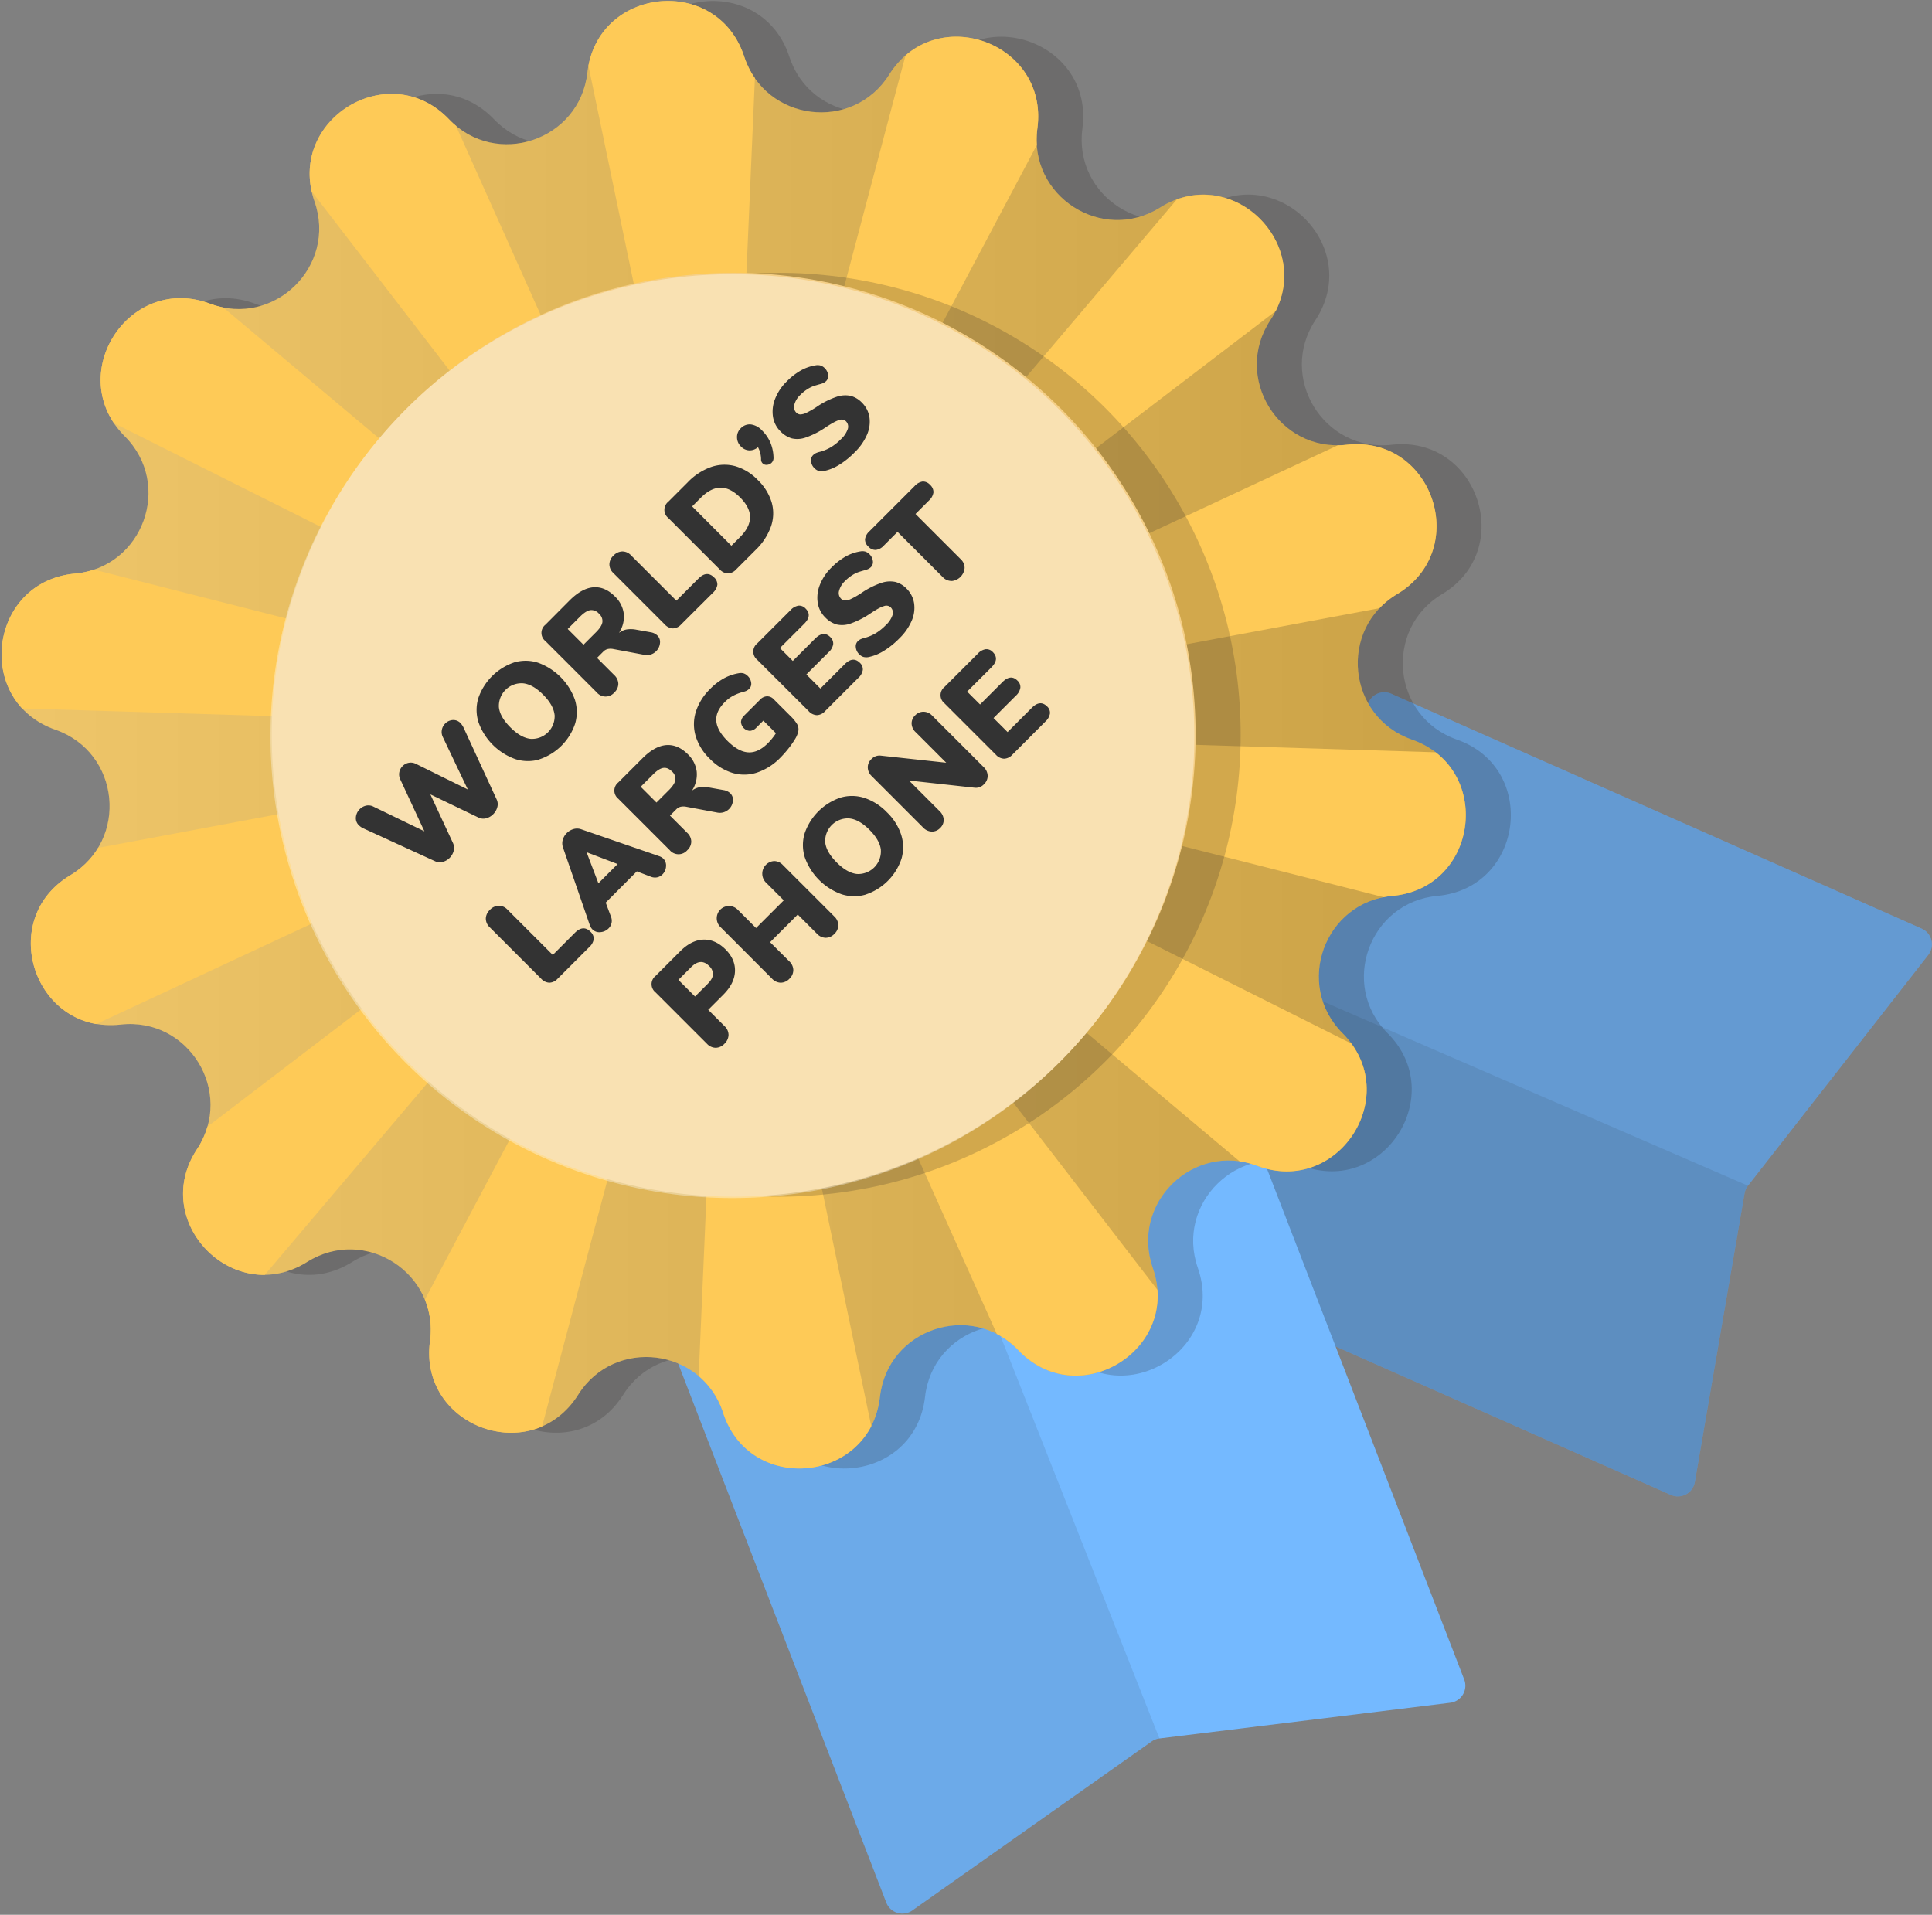 <svg id="Layer_1" data-name="Layer 1" xmlns="http://www.w3.org/2000/svg" xmlns:xlink="http://www.w3.org/1999/xlink" viewBox="0 0 1023.12 1014"><rect x="0" y="0" width="1023.12" height="1014" fill="#808080" stroke="none"/><defs><style>.cls-1{fill:#74b9ff;}.cls-2,.cls-3{fill:#231f20;}.cls-2{opacity:0.1;}.cls-3,.cls-5,.cls-7{opacity:0.2;}.cls-4{fill:#feca57;}.cls-5{fill:url(#linear-gradient);}.cls-6{fill:#f5cf87;}.cls-7{fill:#fff;}.cls-8{fill:#333;}</style><linearGradient id="linear-gradient" x1="0.82" y1="389.1" x2="776.23" y2="389.1" gradientUnits="userSpaceOnUse"><stop offset="0" stop-color="#b3b3b3"/><stop offset="1"/></linearGradient></defs><title>Artboard 1</title><path class="cls-1" d="M1021.18,505.67,925.66,627.92a9.29,9.29,0,0,0-1.8,4.07L897.53,784.88a9.12,9.12,0,0,1-12.68,6.79L603.93,667.26a9.12,9.12,0,0,1-4.64-12L724.74,372a9.11,9.11,0,0,1,12-4.64l280.93,124.41A9.12,9.12,0,0,1,1021.18,505.67Z"/><path class="cls-2" d="M925.66,627.92a9.29,9.29,0,0,0-1.8,4.07L897.53,784.88a9.12,9.12,0,0,1-12.68,6.79L603.93,667.26a9.12,9.12,0,0,1-4.64-12L662,513.59Z"/><path class="cls-3" d="M1021.18,505.67,925.66,627.92a9.29,9.29,0,0,0-1.8,4.07L897.53,784.88a9.12,9.12,0,0,1-12.68,6.79L603.93,667.26a9.12,9.12,0,0,1-4.64-12L724.74,372a9.11,9.11,0,0,1,12-4.64l280.93,124.41A9.12,9.12,0,0,1,1021.18,505.67Z"/><path class="cls-1" d="M768,901.72,614,920.63a9.08,9.08,0,0,0-4.15,1.6l-126.73,89.49a9.12,9.12,0,0,1-13.76-4.16L358.7,720.94a9.1,9.1,0,0,1,5.22-11.78l289-111.6a9.11,9.11,0,0,1,11.79,5.22L775.39,889.39A9.11,9.11,0,0,1,768,901.72Z"/><path class="cls-2" d="M614,920.63a9.08,9.08,0,0,0-4.15,1.6l-126.73,89.49a9.12,9.12,0,0,1-13.76-4.16L358.7,720.94a9.1,9.1,0,0,1,5.22-11.78l144.51-55.8Z"/><path class="cls-3" d="M761.21,474.44h0c-36.06,3.27-52,47.11-26.37,72.72h0c32.45,32.49-2.21,86.29-45.2,70.18h0c-33.91-12.7-67.25,19.9-55.31,54.08h0c15.14,43.35-39.43,76.78-71.18,43.62h0c-25-26.16-69.22-11.26-73.29,24.72h0c-5.17,45.62-68.85,52.07-83.06,8.41h0C395.59,713.74,349.32,708,330,738.65h0c-24.45,38.86-84.62,17-78.48-28.46h0c4.84-35.88-34.36-61.13-65-41.89h0c-38.89,24.4-83.63-21.36-58.36-59.69h0c19.93-30.23-4.43-70-40.41-66h0c-45.63,5.11-66.09-55.53-26.69-79.1h0c31.08-18.59,26.38-65-7.79-77h0C10,371.41,17.83,307.9,63.56,303.76h0c36.06-3.27,52-47.11,26.37-72.72h0c-32.45-32.49,2.21-86.29,45.2-70.18h0c33.91,12.7,67.25-19.9,55.31-54.08h0C175.3,63.43,229.87,30,261.62,63.16h0c25,26.16,69.22,11.26,73.3-24.72h0C340.08-7.18,403.76-13.63,418,30h0c11.21,34.43,57.48,40.17,76.76,9.52h0C519.18.69,579.35,22.51,573.21,68h0c-4.84,35.88,34.36,61.13,65,41.89h0c38.89-24.4,83.63,21.36,58.36,59.69h0c-19.93,30.23,4.43,70,40.41,65.95h0c45.63-5.11,66.09,55.53,26.69,79.1h0c-31.07,18.59-26.38,65,7.79,77h0C814.82,406.79,806.94,470.3,761.21,474.44Z"/><path class="cls-4" d="M737.35,474.44h0c-36.06,3.27-52,47.11-26.37,72.72h0c32.44,32.49-2.22,86.29-45.21,70.18h0c-33.91-12.7-67.25,19.9-55.31,54.08h0C625.61,714.77,571,748.2,539.29,715h0c-25-26.16-69.22-11.26-73.29,24.72h0c-5.17,45.62-68.85,52.07-83.06,8.41h0c-11.2-34.43-57.48-40.17-76.76-9.52h0c-24.45,38.86-84.62,17-78.48-28.46h0c4.84-35.88-34.36-61.13-65-41.89h0c-38.89,24.4-83.63-21.36-58.36-59.69h0c19.93-30.23-4.43-70-40.41-66h0c-45.63,5.11-66.09-55.53-26.69-79.1h0c31.08-18.59,26.38-65-7.79-77h0C-13.91,371.41-6,307.9,39.7,303.76h0c36.06-3.27,52-47.11,26.37-72.72h0c-32.45-32.49,2.21-86.29,45.2-70.18h0c33.91,12.7,67.25-19.9,55.31-54.08h0C151.45,63.43,206,30,237.76,63.16h0c25,26.16,69.22,11.26,73.3-24.72h0C316.23-7.18,379.9-13.63,394.11,30h0c11.21,34.43,57.48,40.17,76.76,9.52h0C495.32.69,555.49,22.51,549.35,68h0c-4.84,35.88,34.36,61.13,65,41.89h0c38.89-24.4,83.63,21.36,58.36,59.69h0c-19.93,30.23,4.43,70,40.42,65.95h0c45.62-5.11,66.08,55.53,26.68,79.1h0c-31.07,18.59-26.37,65,7.79,77h0C791,406.79,783.08,470.3,737.35,474.44Z"/><path class="cls-5" d="M737.35,474.44h0c-36.06,3.27-52,47.11-26.37,72.72h0c32.44,32.49-2.22,86.29-45.21,70.18h0c-33.91-12.7-67.25,19.9-55.31,54.08h0C625.61,714.77,571,748.2,539.29,715h0c-25-26.16-69.22-11.26-73.29,24.72h0c-5.17,45.62-68.85,52.07-83.06,8.41h0c-11.2-34.43-57.48-40.17-76.76-9.52h0c-24.45,38.86-84.62,17-78.48-28.46h0c4.84-35.88-34.36-61.13-65-41.89h0c-38.89,24.4-83.63-21.36-58.36-59.69h0c19.93-30.23-4.43-70-40.41-66h0c-45.63,5.11-66.09-55.53-26.69-79.1h0c31.08-18.59,26.38-65-7.79-77h0C-13.91,371.41-6,307.9,39.7,303.76h0c36.06-3.27,52-47.11,26.37-72.72h0c-32.45-32.49,2.21-86.29,45.2-70.18h0c33.91,12.7,67.25-19.9,55.31-54.08h0C151.45,63.43,206,30,237.76,63.16h0c25,26.16,69.22,11.26,73.3-24.72h0C316.23-7.18,379.9-13.63,394.11,30h0c11.21,34.43,57.48,40.17,76.76,9.52h0C495.32.69,555.49,22.51,549.35,68h0c-4.84,35.88,34.36,61.13,65,41.89h0c38.89-24.4,83.63,21.36,58.36,59.69h0c-19.93,30.23,4.43,70,40.42,65.95h0c45.62-5.11,66.08,55.53,26.68,79.1h0c-31.07,18.59-26.37,65,7.79,77h0C791,406.79,783.08,470.3,737.35,474.44Z"/><path class="cls-4" d="M382.94,748.17h0c12.4,38.09,62.45,38,78.45,7.1L384.77,386.73,370,728.7A42.23,42.23,0,0,1,382.94,748.17Z"/><path class="cls-4" d="M225,688.2a42.28,42.28,0,0,1,2.74,22h0c-4.85,36,31.7,57.11,59.32,45.23l97.75-368.69h0Z"/><path class="cls-4" d="M104.31,608.61h0c-20.43,31,4.89,66.81,35.89,66.53L384.77,386.73h0L109.85,596.65A43.43,43.43,0,0,1,104.31,608.61Z"/><path class="cls-4" d="M612.94,683.06,384.77,386.73,527.89,706.45a43.07,43.07,0,0,1,11.4,8.59h0C568.13,745.16,615.78,720.34,612.94,683.06Z"/><path class="cls-4" d="M384.77,386.73,656.44,615a44.71,44.71,0,0,1,9.34,2.39h0c40.69,15.25,73.9-32.12,49.85-64.77Z"/><path class="cls-4" d="M732.73,475.11a45.45,45.45,0,0,1,4.62-.67h0c40.6-3.67,51.36-54.15,22.94-76.05L384.77,386.73h0Z"/><path class="cls-4" d="M49.78,301.65a44.29,44.29,0,0,1-10.08,2.11h0c-37.93,3.43-49.82,47.72-28,71.39l373.11,11.58L52,449a42.56,42.56,0,0,1-14.77,14.59h0C1.75,484.77,14.79,536,51,542.31L384.77,386.73h0Z"/><path class="cls-4" d="M384.77,386.73l290.8-222c17.19-34.26-17.64-71.74-52.37-59.12L384.77,386.73Z"/><path class="cls-4" d="M549.35,68h0c5.5-40.79-42.27-62.53-69.84-38.61L384.77,386.73,549.06,76.81A44.34,44.34,0,0,1,549.35,68Z"/><path class="cls-4" d="M237.76,63.16h0c-30.41-31.77-81.76-2.42-72.71,38.22L384.77,386.73,118.25,162.83a45.44,45.44,0,0,1-7-2h0c-40.06-15-72.88,30.68-50.91,63.27l324.41,162.6h0L241.49,66.65A45,45,0,0,1,237.76,63.16Z"/><path class="cls-4" d="M713.16,235.54h0a43.79,43.79,0,0,1-4.67.28L384.77,386.73h0l345.76-64.66a43.71,43.71,0,0,1,9.31-7.43h0C779.24,291.07,758.78,230.43,713.16,235.54Z"/><path class="cls-4" d="M394.11,30h0c-13.83-42.47-74.46-37.52-82.5,4.79l73.16,351.91h0l15-345.32A43.76,43.76,0,0,1,394.11,30Z"/><circle class="cls-3" cx="412.39" cy="389.1" r="244.63"/><circle class="cls-6" cx="388.53" cy="389.1" r="244.63"/><circle class="cls-7" cx="387.86" cy="389.82" r="244.63"/><circle class="cls-7" cx="387.86" cy="389.82" r="244.63"/><path class="cls-8" d="M234,386.46a6.3,6.3,0,0,1,1.75-3.29,6.17,6.17,0,0,1,4-1.86,5.17,5.17,0,0,1,4.15,1.66,9.76,9.76,0,0,1,1.63,2.44L263,423.34a5.84,5.84,0,0,1,.36,4.08,8.28,8.28,0,0,1-2.19,3.76,8,8,0,0,1-3.75,2.17,5.81,5.81,0,0,1-4-.39l-25.51-12.27,12,25.82a6.21,6.21,0,0,1,.34,4.1,8.25,8.25,0,0,1-5.86,5.85,5.83,5.83,0,0,1-4-.38l-38-17.41a8.36,8.36,0,0,1-2.29-1.58,5.16,5.16,0,0,1-1.63-4.33,6.83,6.83,0,0,1,2-4.23,7,7,0,0,1,3.36-1.88,5.78,5.78,0,0,1,3.92.51l27,13.08L212,412.8a6.06,6.06,0,0,1-.54-3.84,6.28,6.28,0,0,1,1.76-3.28,6,6,0,0,1,7.13-1.12l27.39,13.54-13.24-27.8A6,6,0,0,1,234,386.46Z"/><path class="cls-8" d="M285.55,402.21A21.9,21.9,0,0,1,272.9,402a32.24,32.24,0,0,1-19.5-19.5,21.75,21.75,0,0,1-.15-12.63,30.34,30.34,0,0,1,19.09-19.09,21.32,21.32,0,0,1,12.6.18,32.38,32.38,0,0,1,19.48,19.52,21.9,21.9,0,0,1,.17,12.65,29.84,29.84,0,0,1-19,19Zm8.12-23.7q-.59-5.16-6.08-10.66t-10.67-6a12,12,0,0,0-12.72,12.67q.53,5.11,6.08,10.67T281,391.27a12,12,0,0,0,12.7-12.76Z"/><path class="cls-8" d="M348.12,336.54a4.76,4.76,0,0,1,1.38,4.07,7.08,7.08,0,0,1-4.89,6,7.12,7.12,0,0,1-3.51.15l-16.29-3.05a7.23,7.23,0,0,0-3,0,4.89,4.89,0,0,0-2.34,1.37l-3.31,3.31,9.11,9.11a6.56,6.56,0,0,1,2.17,4.61,6.36,6.36,0,0,1-2.11,4.61,6.09,6.09,0,0,1-9.27,0l-27.24-27.24a5.52,5.52,0,0,1,0-8.65L301.59,318q6.51-6.52,12.63-7t11.45,4.89a15.2,15.2,0,0,1,4.66,9.14,15.53,15.53,0,0,1-2.52,10.1,9.63,9.63,0,0,1,4.05-1.8,14.81,14.81,0,0,1,5.06.12l7.69,1.38A6.58,6.58,0,0,1,348.12,336.54ZM319,329.49a5.13,5.13,0,0,0-1.81-4.51,5.29,5.29,0,0,0-4.58-1.88q-2.34.36-5.45,3.46l-6.52,6.52,8.35,8.35,6.52-6.52Q318.65,331.8,319,329.49Z"/><path class="cls-8" d="M356.37,332.77a6.24,6.24,0,0,1-4.38-2.14l-27.18-27.18a6.34,6.34,0,0,1-2.09-4.58,6.47,6.47,0,0,1,2.14-4.64,6.68,6.68,0,0,1,4.71-2.21,6.28,6.28,0,0,1,4.6,2.06l24,24,11.71-11.71q4.42-4.43,8.25-.61a5,5,0,0,1,1.76,3.94,7.3,7.3,0,0,1-2.42,4.26L360.7,330.68A6.12,6.12,0,0,1,356.37,332.77Z"/><path class="cls-8" d="M385.49,303.65a6.13,6.13,0,0,1-4.33-2.09l-27.23-27.23a5.53,5.53,0,0,1,0-8.66l10.28-10.28a32,32,0,0,1,12.42-8.1,21.72,21.72,0,0,1,12.78-.41,27,27,0,0,1,11.86,7.29,27.45,27.45,0,0,1,7.39,11.91,21.14,21.14,0,0,1-.39,12.75,32.28,32.28,0,0,1-8.17,12.45l-10.28,10.28A6.12,6.12,0,0,1,385.49,303.65Zm6.42-19.24q5.23-5.25,5.29-10.44T392,263.48q-5.29-5.3-10.47-5.22t-10.41,5.32l-4.58,4.59L387.32,289Z"/><path class="cls-8" d="M397.58,224.76a9.8,9.8,0,0,1,6,3.24,20.06,20.06,0,0,1,4.5,6.64,22,22,0,0,1,1.55,7.87,3.47,3.47,0,0,1-1,2.54,3.66,3.66,0,0,1-2.47,1.1,2.78,2.78,0,0,1-3.13-2.93,13.92,13.92,0,0,0-1.63-6.41,6.59,6.59,0,0,1-4.56,1.7,6.34,6.34,0,0,1-4.4-2,6.83,6.83,0,0,1-2.14-4.89,6.38,6.38,0,0,1,2-4.83A6.47,6.47,0,0,1,397.58,224.76Z"/><path class="cls-8" d="M444.29,246.22a24.35,24.35,0,0,1-8.19,3.26,6.23,6.23,0,0,1-2.63-.12,5.57,5.57,0,0,1-2.21-1.46,5.65,5.65,0,0,1-1.73-3.56,3.8,3.8,0,0,1,1-3.26A5.89,5.89,0,0,1,432,240a11.69,11.69,0,0,1,2.29-.76,23.15,23.15,0,0,0,5.83-2.47,27.18,27.18,0,0,0,5.17-4.15,13.21,13.21,0,0,0,3.67-5.45,4,4,0,0,0-1.07-4.17,3.37,3.37,0,0,0-3.46-.56q-2.29.62-7.18,3.87a45.06,45.06,0,0,1-10.44,5.34,13.16,13.16,0,0,1-7.48.51,13.58,13.58,0,0,1-6-3.71,13.84,13.84,0,0,1-4-7.84,18.13,18.13,0,0,1,1.17-9.47,26.19,26.19,0,0,1,6.11-9.12,34.6,34.6,0,0,1,7.43-5.8,23.52,23.52,0,0,1,7.84-2.75,6,6,0,0,1,2.7.1,5.44,5.44,0,0,1,2.19,1.43,5.88,5.88,0,0,1,1.76,3.54,3.72,3.72,0,0,1-1,3.23,5.59,5.59,0,0,1-1.4,1,11.24,11.24,0,0,1-2.37.79l-2.23.66a16.5,16.5,0,0,0-3.82,1.79,20.88,20.88,0,0,0-3.87,3.1,10.94,10.94,0,0,0-3.18,5.17,4.2,4.2,0,0,0,1,4.2,3.22,3.22,0,0,0,2.14,1,8.17,8.17,0,0,0,3.28-.89,42.88,42.88,0,0,0,5.73-3.34,43.33,43.33,0,0,1,10.26-5.12,14,14,0,0,1,7.46-.48,12.86,12.86,0,0,1,5.85,3.51,13.85,13.85,0,0,1,4.05,7.82,17.06,17.06,0,0,1-1.3,9.24,28.77,28.77,0,0,1-6.47,9.26A42.71,42.71,0,0,1,444.29,246.22Z"/><path class="cls-8" d="M290.93,520.41a6.25,6.25,0,0,1-4.38-2.14l-27.19-27.19a6.38,6.38,0,0,1-2.09-4.58,6.5,6.5,0,0,1,2.14-4.64,6.74,6.74,0,0,1,4.71-2.21,6.3,6.3,0,0,1,4.61,2.06l24,24L304.42,494q4.43-4.43,8.24-.61a4.94,4.94,0,0,1,1.76,3.95,7.22,7.22,0,0,1-2.42,4.25l-16.75,16.75A6.14,6.14,0,0,1,290.93,520.41Z"/><path class="cls-8" d="M351.2,454.63a5.18,5.18,0,0,1,1.51,4.2,6.47,6.47,0,0,1-1.91,4.25,5.59,5.59,0,0,1-2.75,1.53,5.91,5.91,0,0,1-3.36-.31l-7.44-2.85L320.76,478l2.8,7.48a5.64,5.64,0,0,1-1.27,6.16,6.76,6.76,0,0,1-4.31,2,5.09,5.09,0,0,1-4.25-1.45,6.2,6.2,0,0,1-1.42-2.34l-14.16-41a6.74,6.74,0,0,1-.15-4.07,8.37,8.37,0,0,1,5.73-5.73,6.61,6.61,0,0,1,4.1.13l41,14.15A6.22,6.22,0,0,1,351.2,454.63Zm-34.31,13.13,10.18-10.18-16.44-6.26Z"/><path class="cls-8" d="M386.74,420.11a4.75,4.75,0,0,1,1.37,4.07,6.82,6.82,0,0,1-2,4.23,7,7,0,0,1-2.85,1.73,7.16,7.16,0,0,1-3.52.15l-16.29-3.05a7.35,7.35,0,0,0-3,0,4.89,4.89,0,0,0-2.34,1.37l-3.31,3.31,9.11,9.11a6.52,6.52,0,0,1,2.16,4.61,6.32,6.32,0,0,1-2.11,4.61,6.08,6.08,0,0,1-9.26,0L327.43,423a5.52,5.52,0,0,1,0-8.65l12.78-12.78q6.51-6.52,12.62-7c4.08-.3,7.89,1.33,11.46,4.89a15.25,15.25,0,0,1,4.66,9.14,15.55,15.55,0,0,1-2.52,10.11,9.62,9.62,0,0,1,4-1.81,14.65,14.65,0,0,1,5.07.13l7.69,1.37A6.76,6.76,0,0,1,386.74,420.11Zm-29.1-7.05a5.1,5.1,0,0,0-1.8-4.51c-1.5-1.49-3-2.12-4.59-1.88s-3.37,1.39-5.44,3.46l-6.52,6.52,8.35,8.35,6.52-6.52Q357.27,415.38,357.64,413.06Z"/><path class="cls-8" d="M406.19,368.74a4.7,4.7,0,0,1,3.51,1.53l8.86,8.86a21,21,0,0,1,3.51,4.27,5.55,5.55,0,0,1,.74,3.49,12.52,12.52,0,0,1-1.65,4.3,46.62,46.62,0,0,1-3.62,5.2,57.69,57.69,0,0,1-4.22,4.78,31,31,0,0,1-12.38,7.94,21.69,21.69,0,0,1-12.95.23,28.45,28.45,0,0,1-12.15-7.56,28,28,0,0,1-7.45-12,22.15,22.15,0,0,1,.12-12.9,29.48,29.48,0,0,1,7.64-12.12,31.65,31.65,0,0,1,7.23-5.55,25.5,25.5,0,0,1,7.84-2.7,5.59,5.59,0,0,1,2.57.08A5.46,5.46,0,0,1,396,358a5.88,5.88,0,0,1,1.8,3.54,3.66,3.66,0,0,1-1,3.18,5.53,5.53,0,0,1-1.63,1.17,13.49,13.49,0,0,1-2.29.71,24.71,24.71,0,0,0-5,2.06,19.07,19.07,0,0,0-4.05,3.14q-4.84,4.83-4.51,9.9t5.93,10.66q5.76,5.76,11,6.06t10.34-4.78a32.75,32.75,0,0,0,4.32-5.35l-6.67-6.67-3.66,3.67a5.23,5.23,0,0,1-3.44,1.75,5,5,0,0,1-4.73-4.73,5.23,5.23,0,0,1,1.75-3.44l8.4-8.4A5.3,5.3,0,0,1,406.19,368.74Z"/><path class="cls-8" d="M432.61,378.72a6.12,6.12,0,0,1-4.33-2.09L401,349.4a5.55,5.55,0,0,1,0-8.66l17.62-17.61a7.29,7.29,0,0,1,4.23-2.4,4.58,4.58,0,0,1,3.76,1.53q3.68,3.66-.76,8.09l-12.83,12.83,6.82,6.83,11.81-11.82q4.44-4.43,8.05-.81a4.59,4.59,0,0,1,1.53,3.77,7.27,7.27,0,0,1-2.4,4.22l-11.81,11.81,7.43,7.44,12.83-12.83c3-3,5.65-3.21,8.1-.77a4.6,4.6,0,0,1,1.53,3.77,7.29,7.29,0,0,1-2.4,4.23l-17.61,17.61A6.12,6.12,0,0,1,432.61,378.72Z"/><path class="cls-8" d="M468,344.71A24.56,24.56,0,0,1,459.8,348a6.22,6.22,0,0,1-2.63-.13,5.5,5.5,0,0,1-2.21-1.45,5.68,5.68,0,0,1-1.73-3.56,3.79,3.79,0,0,1,1-3.26,5.65,5.65,0,0,1,1.47-1.07,11.69,11.69,0,0,1,2.29-.76,23.52,23.52,0,0,0,5.83-2.47,27.58,27.58,0,0,0,5.17-4.15,13.21,13.21,0,0,0,3.67-5.45,4,4,0,0,0-1.07-4.17,3.37,3.37,0,0,0-3.46-.56q-2.29.6-7.18,3.87a45.47,45.47,0,0,1-10.44,5.34,13.15,13.15,0,0,1-7.48.51,13.61,13.61,0,0,1-6-3.72,13.78,13.78,0,0,1-4-7.84,18.14,18.14,0,0,1,1.17-9.47,26.24,26.24,0,0,1,6.11-9.11,34.53,34.53,0,0,1,7.43-5.8,23.3,23.3,0,0,1,7.84-2.75,5.83,5.83,0,0,1,2.7.1,5.51,5.51,0,0,1,2.19,1.42,5.88,5.88,0,0,1,1.76,3.54,3.74,3.74,0,0,1-1,3.24,5.42,5.42,0,0,1-1.4,1,11.94,11.94,0,0,1-2.36.79c-.28.07-1,.29-2.24.66a16.86,16.86,0,0,0-3.82,1.78,21,21,0,0,0-3.87,3.11,10.94,10.94,0,0,0-3.18,5.17,4.23,4.23,0,0,0,1,4.2,3.16,3.16,0,0,0,2.14,1,7.85,7.85,0,0,0,3.28-.89,42.59,42.59,0,0,0,5.73-3.33,42.94,42.94,0,0,1,10.26-5.12,14,14,0,0,1,7.46-.48,12.77,12.77,0,0,1,5.85,3.51,13.85,13.85,0,0,1,4,7.82,17.06,17.06,0,0,1-1.3,9.24,28.77,28.77,0,0,1-6.47,9.26A42.71,42.71,0,0,1,468,344.71Z"/><path class="cls-8" d="M503.94,307.65a6.28,6.28,0,0,1-4.64-2l-24-24-7.17,7.18a7.06,7.06,0,0,1-4.28,2.39,5,5,0,0,1-4-1.78,5,5,0,0,1-1.76-3.94,7.25,7.25,0,0,1,2.42-4.25l23.83-23.83a7.25,7.25,0,0,1,4.25-2.42,5,5,0,0,1,3.94,1.76,5.09,5.09,0,0,1,1.79,4A7.08,7.08,0,0,1,492,265l-7.18,7.18,24,24a6.23,6.23,0,0,1,2,4.64,7.58,7.58,0,0,1-6.87,6.87Z"/><path class="cls-8" d="M379,554.87a6.44,6.44,0,0,1-4.63-2.14L347.13,525.5a5.53,5.53,0,0,1,0-8.66l13-13q6-6,12.29-6.24t11.74,5.12q5.34,5.34,5.06,11.73t-6.18,12.3l-8,8,8.66,8.66a6.39,6.39,0,0,1,2.11,4.65,6.7,6.7,0,0,1-2.21,4.71A6.47,6.47,0,0,1,379,554.87ZM374.78,521c1.73-1.74,2.65-3.37,2.77-4.92a5.83,5.83,0,0,0-2.06-4.55q-4.42-4.44-9.52.66l-6.72,6.72,8.81,8.81Z"/><path class="cls-8" d="M410,456a6.38,6.38,0,0,1,4.58,2.09l27.24,27.24a6.49,6.49,0,0,1,2.11,4.6,6.28,6.28,0,0,1-2.06,4.61,6.38,6.38,0,0,1-4.58,2.09,6.47,6.47,0,0,1-4.64-2.14l-10.18-10.18-14.66,14.66L418,509.1a6.49,6.49,0,0,1,2.11,4.61,6.3,6.3,0,0,1-2.06,4.61,6.38,6.38,0,0,1-4.58,2.09,6.48,6.48,0,0,1-4.63-2.14L381.6,491a6.48,6.48,0,1,1,9.16-9.16l9.62,9.62,14.67-14.66-9.63-9.63A6.68,6.68,0,0,1,410,456Z"/><path class="cls-8" d="M458.37,473.77a21.81,21.81,0,0,1-12.65-.18,32.24,32.24,0,0,1-19.5-19.5,21.55,21.55,0,0,1-.15-12.62,30.28,30.28,0,0,1,19.09-19.09,21.4,21.4,0,0,1,12.6.17,29.5,29.5,0,0,1,11.91,7.59,29.09,29.09,0,0,1,7.57,11.94,21.9,21.9,0,0,1,.17,12.65,29.9,29.9,0,0,1-19,19Zm8.12-23.7q-.58-5.16-6.08-10.66t-10.67-6A12,12,0,0,0,437,446.05q.53,5.11,6.08,10.67t10.69,6.11a12,12,0,0,0,12.7-12.76Z"/><path class="cls-8" d="M489.1,376.91a6.41,6.41,0,0,1,4.55,2.06l27.24,27.24a6.57,6.57,0,0,1,2.14,4.58,5.91,5.91,0,0,1-1.88,4.43,5.79,5.79,0,0,1-5,1.94l-34.78-3.82,16.19,16.19a6.71,6.71,0,0,1,2.19,4.53,5.77,5.77,0,0,1-1.88,4.43,5.89,5.89,0,0,1-4.43,1.88,6.55,6.55,0,0,1-4.58-2.13L461.63,411a6.5,6.5,0,0,1-2.09-4.53,5.92,5.92,0,0,1,1.89-4.43,5.83,5.83,0,0,1,4.93-1.89l34.73,3.77L484.9,387.73a6.51,6.51,0,0,1-2.14-4.53,5.83,5.83,0,0,1,1.88-4.38A6.07,6.07,0,0,1,489.1,376.91Z"/><path class="cls-8" d="M531.73,401.78a6.12,6.12,0,0,1-4.32-2.08l-27.24-27.24a5.53,5.53,0,0,1,0-8.66l17.61-17.61A7.22,7.22,0,0,1,522,343.8a4.56,4.56,0,0,1,3.77,1.52c2.44,2.45,2.19,5.14-.77,8.1l-12.83,12.83,6.83,6.82,11.81-11.81q4.42-4.44,8-.82a4.54,4.54,0,0,1,1.53,3.77,7.27,7.27,0,0,1-2.39,4.23l-11.81,11.81,7.43,7.43,12.83-12.83q4.42-4.43,8.09-.76a4.53,4.53,0,0,1,1.53,3.77,7.28,7.28,0,0,1-2.39,4.22L536.06,399.7A6.12,6.12,0,0,1,531.73,401.78Z"/></svg>